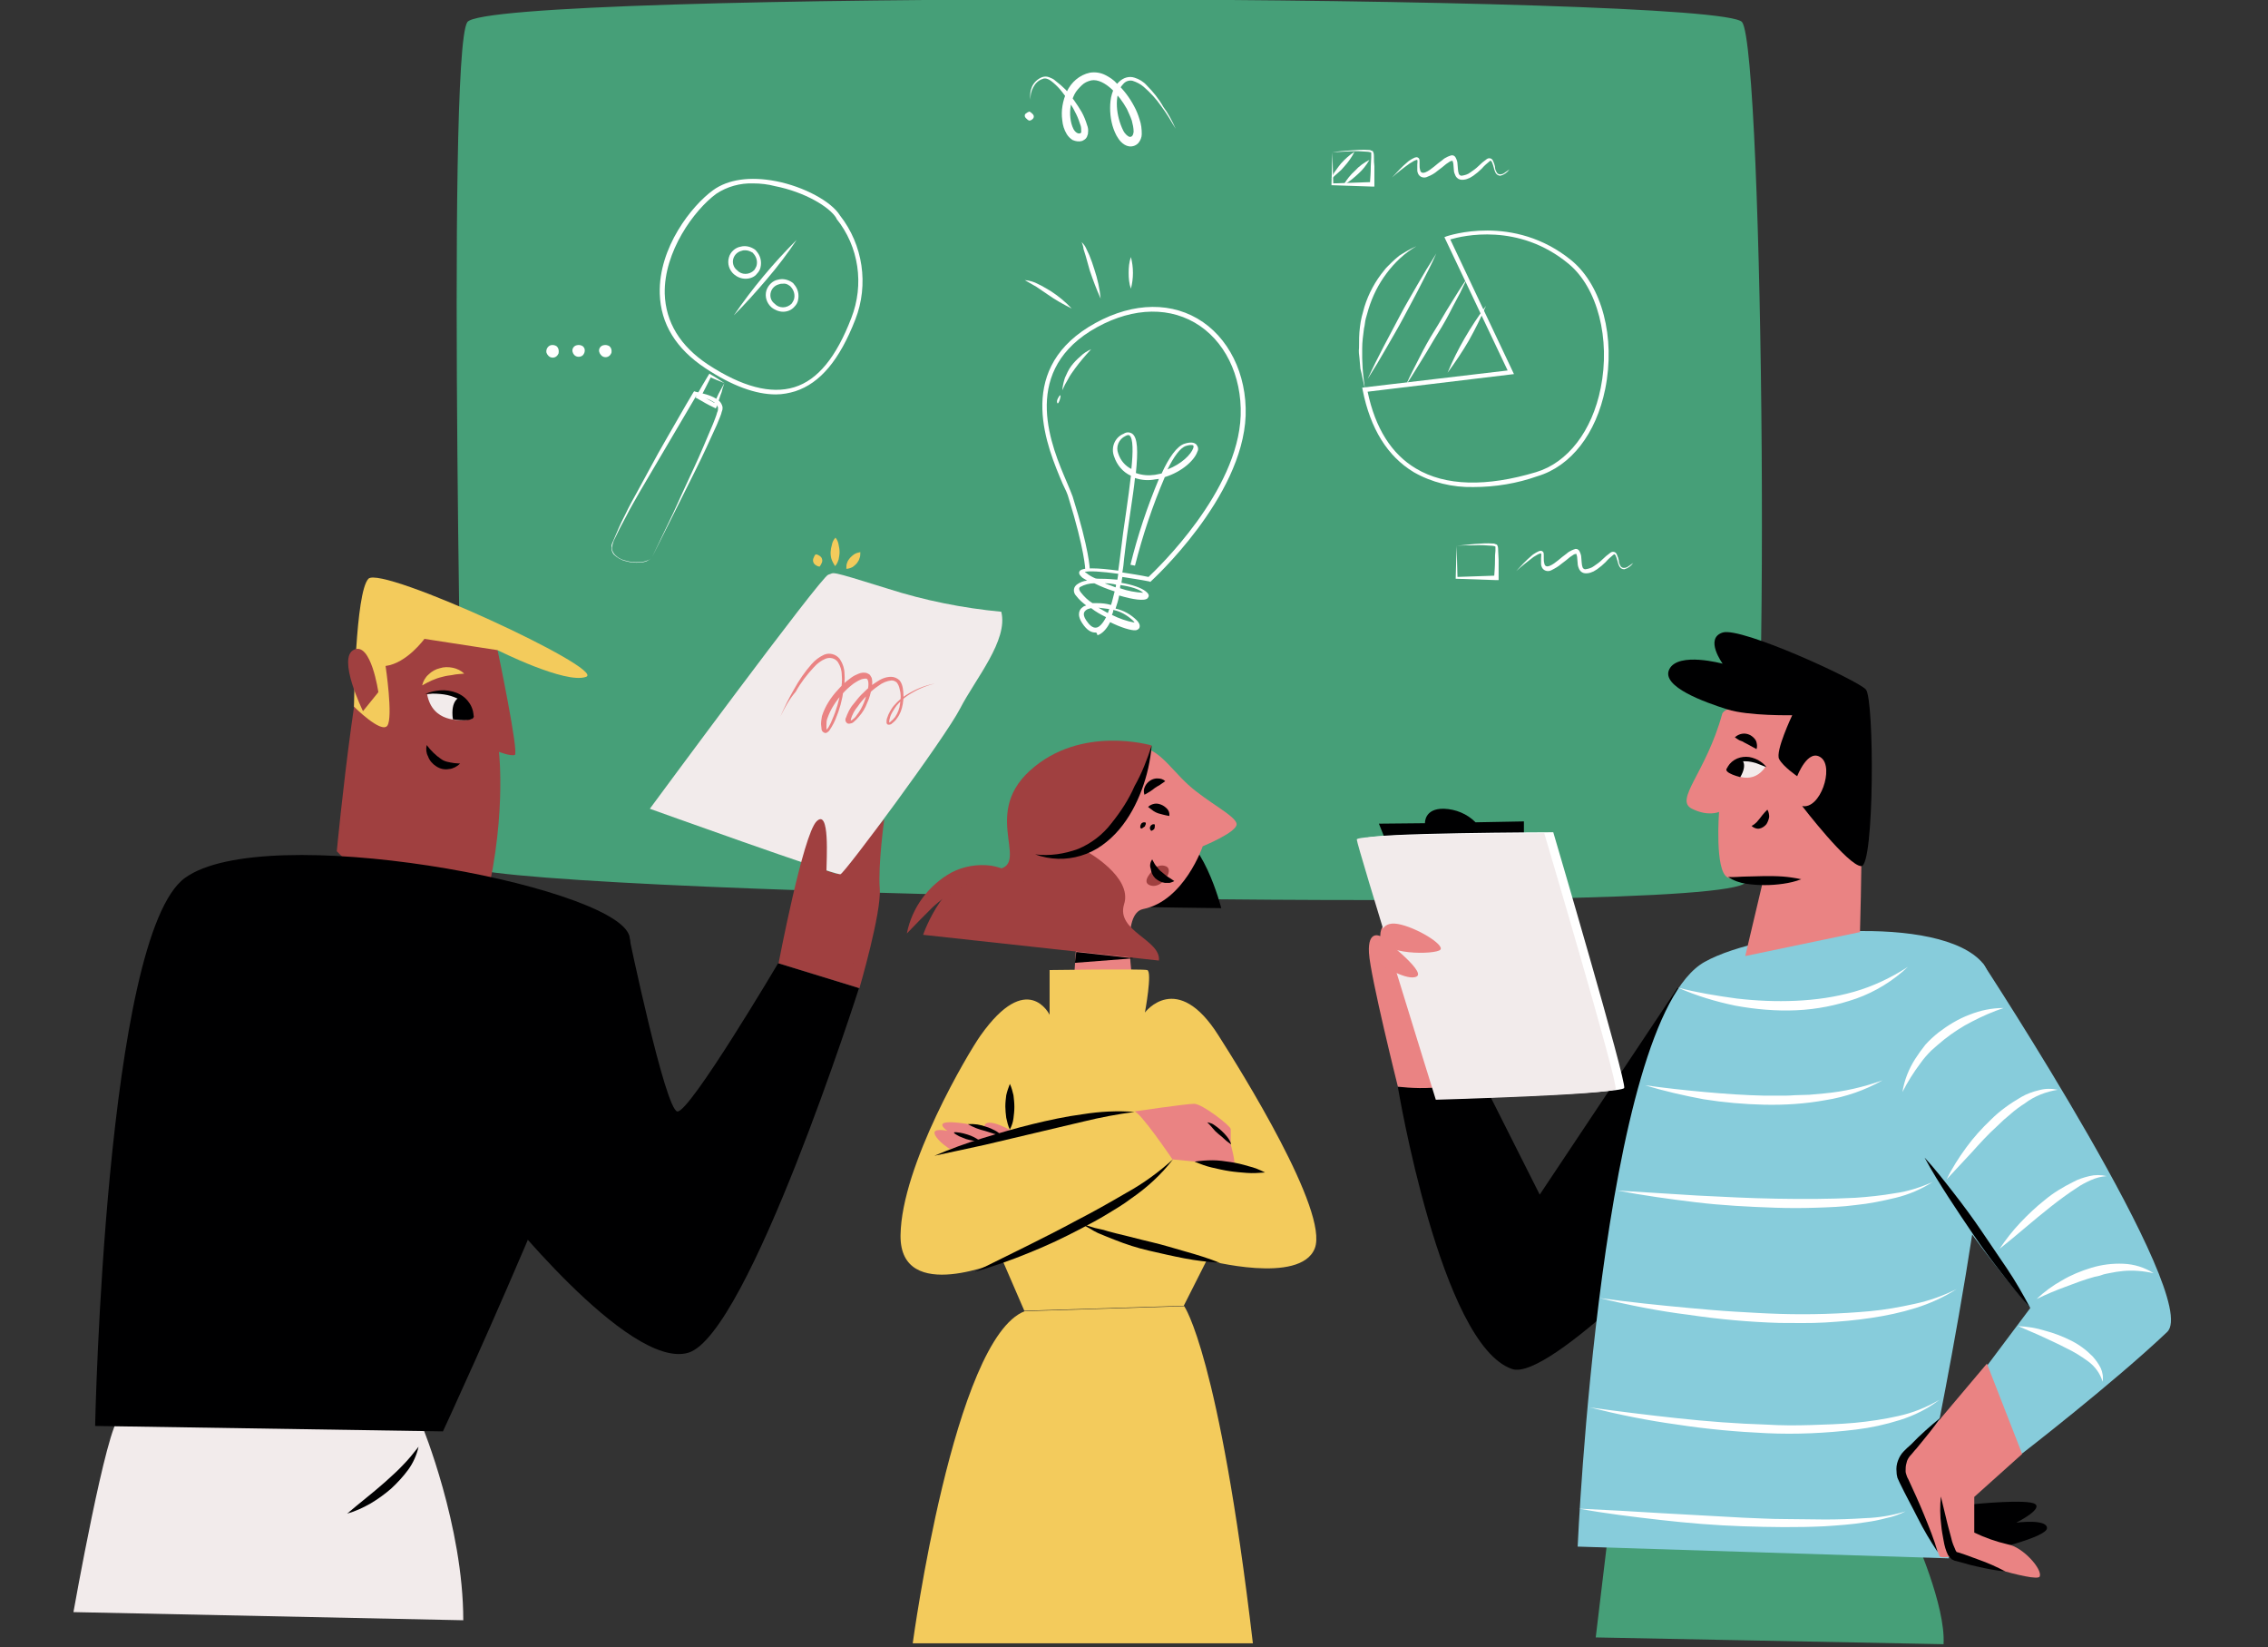 <svg width="241" height="175" viewBox="0 0 241 175" fill="none" xmlns="http://www.w3.org/2000/svg">
<rect x="0" y="0" width="241" height="175" fill="#333333" stroke="none"/>
<g id="Startup 5 1" clip-path="url(#clip0_577_10111)">
<g id="board">
<path id="Vector" d="M49.276 91.868C49.276 91.868 47.356 5.756 49.66 2.348C51.964 -1.06 182.812 -0.676 185.116 2.348C187.42 5.372 188.236 89.996 185.5 93.74C182.812 97.532 49.276 94.892 49.276 91.868Z" fill="#469F78"/>
<g id="light">
<path id="Vector_2" d="M116.38 67.196C115.996 67.196 115.516 67.004 114.988 66.188C114.364 65.228 114.748 64.7 115.036 64.508C115.132 64.412 115.276 64.364 115.42 64.316C115.036 64.028 114.652 63.692 114.364 63.308C114.028 62.972 114.028 62.444 114.364 62.156L114.412 62.108C114.748 61.868 115.084 61.724 115.516 61.676C115.372 61.58 115.18 61.484 115.036 61.388C114.94 61.292 114.556 61.004 114.7 60.716C114.892 60.236 116.716 60.332 118.828 60.62C118.876 60.188 118.972 59.66 119.02 59.18C119.212 57.5 119.452 55.772 119.692 54.188C119.884 52.94 120.028 51.692 120.172 50.54C119.308 50.156 118.684 49.388 118.396 48.524C118.012 47.564 118.444 46.46 119.404 46.076C119.692 45.884 120.028 45.884 120.316 46.076C120.892 46.508 120.94 47.9 120.7 50.252C121.372 50.492 122.044 50.54 122.716 50.444C122.956 50.396 123.196 50.348 123.436 50.3C124.204 48.62 125.068 47.372 125.884 47.132C126.508 46.94 126.892 46.988 127.132 47.228C127.324 47.468 127.372 47.756 127.228 47.996C126.94 48.86 125.644 50.108 123.772 50.684C122.476 53.708 121.42 56.876 120.604 60.092L120.124 59.996C120.892 56.876 121.9 53.852 123.148 50.876L122.764 50.924C122.044 51.068 121.324 51.02 120.604 50.78C120.508 51.788 120.316 52.988 120.124 54.332C119.884 55.964 119.644 57.644 119.452 59.324C119.404 59.852 119.356 60.332 119.26 60.812C120.172 60.956 121.132 61.1 122.044 61.292C123.004 60.38 131.548 52.22 131.836 44.156C131.98 39.884 130.108 36.092 126.94 34.268C123.772 32.444 119.74 32.78 115.852 35.18C108.46 39.836 111.772 47.516 113.356 51.212C113.644 51.884 113.836 52.364 113.98 52.748C115.756 58.412 115.804 60.428 115.804 60.524H115.324C115.324 60.524 115.276 58.46 113.548 52.892C113.452 52.508 113.212 51.98 112.924 51.404C111.292 47.564 107.884 39.596 115.66 34.748C119.692 32.252 123.916 31.916 127.228 33.836C130.54 35.756 132.508 39.74 132.364 44.156C132.028 52.892 122.428 61.628 122.332 61.724L122.236 61.82L122.14 61.772C121.18 61.58 120.172 61.436 119.26 61.292C119.212 61.484 119.212 61.724 119.164 61.916C120.316 62.108 121.276 62.444 121.756 62.828C122.236 63.212 122.044 63.404 121.948 63.548C121.66 63.884 120.364 63.692 118.924 63.26C118.828 63.788 118.684 64.22 118.54 64.652C119.404 64.844 120.172 65.276 120.796 65.9C120.988 66.092 121.18 66.38 121.084 66.668C121.036 66.812 120.892 66.908 120.7 66.956C120.22 67.004 119.116 66.668 117.964 66.092C117.58 66.86 117.1 67.34 116.62 67.484C116.524 67.148 116.476 67.196 116.38 67.196ZM115.948 64.604C115.756 64.652 115.516 64.7 115.372 64.844C115.276 64.94 114.94 65.18 115.42 65.9C115.708 66.332 116.092 66.764 116.524 66.668C116.812 66.62 117.196 66.236 117.532 65.564C116.956 65.276 116.428 64.988 115.948 64.604ZM118.156 65.324C118.924 65.708 119.74 65.996 120.556 66.14C120.508 66.044 120.46 65.996 120.364 65.9C119.788 65.372 119.068 64.94 118.3 64.796C118.3 65.036 118.204 65.18 118.156 65.324ZM116.716 64.556C117.052 64.748 117.388 64.94 117.724 65.132C117.772 64.988 117.82 64.844 117.868 64.7C117.484 64.652 117.1 64.604 116.716 64.556ZM116.62 64.076C117.1 64.076 117.58 64.124 118.06 64.268C118.204 63.836 118.3 63.356 118.444 62.828C117.676 62.588 116.956 62.3 116.284 61.964C115.756 61.964 115.228 62.108 114.796 62.348C114.7 62.396 114.556 62.54 114.844 62.924C115.18 63.356 115.612 63.788 116.092 64.076C116.236 64.076 116.428 64.076 116.62 64.076ZM119.02 62.492C119.836 62.78 120.652 62.924 121.468 62.972L121.42 62.924C121.036 62.588 120.124 62.3 119.068 62.156C119.02 62.252 119.02 62.396 119.02 62.492ZM117.388 61.964C117.772 62.108 118.156 62.252 118.54 62.396C118.588 62.3 118.588 62.204 118.588 62.108C118.204 62.012 117.772 61.964 117.388 61.964ZM117.004 61.484C117.58 61.484 118.156 61.532 118.732 61.58C118.78 61.388 118.78 61.196 118.828 60.956C117.1 60.716 115.66 60.62 115.276 60.764C115.324 60.812 115.372 60.86 115.42 60.86C115.708 61.1 116.044 61.292 116.38 61.436C116.524 61.484 116.764 61.484 117.004 61.484ZM126.556 47.276C126.364 47.276 126.172 47.324 126.028 47.372C125.404 47.564 124.732 48.524 124.06 49.868C125.548 49.292 126.556 48.284 126.796 47.612C126.844 47.468 126.844 47.372 126.796 47.324C126.748 47.276 126.652 47.276 126.556 47.276ZM119.884 46.22C119.788 46.22 119.692 46.268 119.596 46.316C118.876 46.652 118.54 47.468 118.828 48.188C119.068 48.908 119.548 49.484 120.22 49.82C120.412 47.996 120.412 46.556 120.028 46.268C119.98 46.22 119.932 46.22 119.884 46.22Z" fill="white"/>
<path id="Vector_3" d="M115.948 37.1C115.324 37.772 114.748 38.444 114.22 39.164C113.98 39.5 113.692 39.884 113.5 40.268C113.26 40.652 113.068 41.036 112.876 41.468C112.924 40.988 113.02 40.556 113.164 40.124C113.356 39.692 113.548 39.26 113.836 38.876C114.124 38.492 114.46 38.156 114.796 37.868C115.132 37.532 115.516 37.292 115.948 37.1Z" fill="white"/>
<path id="Vector_4" d="M112.588 42.044C112.588 42.044 112.204 42.524 112.348 42.812C112.492 43.1 112.876 41.708 112.588 42.044Z" fill="white"/>
</g>
<g id="chart">
<g id="chart-2">
<path id="Vector_5" d="M156.556 51.74C154.348 51.788 152.14 51.26 150.22 50.156C147.436 48.476 145.612 45.548 144.796 41.42L144.748 41.18L160.204 39.356L153.484 25.196L153.724 25.1C153.772 25.1 160.828 22.604 167.02 27.692C170.236 30.38 171.676 35.852 170.572 41.324C169.612 46.076 166.924 49.532 163.372 50.588C161.212 51.356 158.908 51.74 156.556 51.74ZM145.324 41.612C146.14 45.5 147.868 48.236 150.46 49.772C153.58 51.644 157.948 51.74 163.228 50.156C166.588 49.148 169.18 45.788 170.092 41.228C171.148 35.996 169.756 30.572 166.684 28.028C161.356 23.612 155.404 25.052 154.108 25.436L160.876 39.74L145.324 41.612Z" fill="white"/>
</g>
<path id="Vector_6" d="M150.508 26.156C149.26 26.876 148.204 27.884 147.34 29.036C146.476 30.188 145.852 31.436 145.42 32.828L145.132 33.836C145.036 34.172 145.036 34.556 144.94 34.892C144.844 35.612 144.748 36.332 144.748 37.004C144.748 37.34 144.748 37.724 144.748 38.06L144.796 39.116C144.844 39.836 144.94 40.556 145.036 41.276C144.844 40.556 144.748 39.884 144.556 39.164L144.46 38.06C144.412 37.676 144.364 37.34 144.412 36.956C144.412 36.236 144.412 35.468 144.508 34.748C144.556 34.364 144.604 34.028 144.7 33.644L144.988 32.588C145.42 31.196 146.14 29.852 147.1 28.7C147.196 28.556 147.34 28.412 147.484 28.268L147.868 27.884C148.108 27.644 148.396 27.404 148.684 27.164C149.212 26.828 149.836 26.444 150.508 26.156Z" fill="white"/>
<path id="Vector_7" d="M153.82 39.596C154.876 37.052 156.268 34.7 157.9 32.492C157.372 33.74 156.748 34.988 156.076 36.188C155.404 37.34 154.636 38.492 153.82 39.596Z" fill="white"/>
<path id="Vector_8" d="M149.404 40.892C149.836 39.884 150.364 38.924 150.844 37.964C151.324 37.004 151.852 36.044 152.428 35.132C153.004 34.22 153.532 33.26 154.108 32.348L154.972 30.956C155.26 30.524 155.548 30.044 155.884 29.612C155.644 30.092 155.404 30.572 155.164 31.1L154.396 32.54C153.916 33.5 153.388 34.46 152.812 35.372C152.236 36.284 151.708 37.244 151.132 38.156C150.556 39.068 150.028 39.98 149.404 40.892Z" fill="white"/>
<path id="Vector_9" d="M145.324 40.268C145.852 39.116 146.428 37.964 147.004 36.86C147.58 35.756 148.204 34.604 148.78 33.5C149.356 32.396 150.028 31.292 150.652 30.188L151.612 28.556C151.948 28.028 152.284 27.5 152.62 26.924C152.38 27.5 152.092 28.076 151.804 28.652L150.94 30.332C150.364 31.484 149.74 32.588 149.164 33.692C148.588 34.796 147.916 35.9 147.292 37.004C146.668 38.108 145.996 39.212 145.324 40.268Z" fill="white"/>
</g>
<path id="Vector_10" d="M154.78 57.98C155.404 57.932 156.028 57.836 156.7 57.788C157.324 57.74 157.996 57.692 158.62 57.74C158.716 57.74 158.812 57.74 158.86 57.788C158.908 57.788 158.956 57.836 159.004 57.836C159.052 57.836 159.1 57.884 159.1 57.932C159.1 57.98 159.148 57.98 159.148 58.028C159.196 58.172 159.196 58.364 159.196 58.508C159.196 58.844 159.244 59.132 159.244 59.468C159.244 60.092 159.244 60.764 159.244 61.388V61.628H159.004L154.78 61.484H154.684V61.388L154.78 57.98ZM154.78 57.98L154.876 61.388L154.78 61.292L159.004 61.148L158.764 61.388C158.812 60.764 158.86 60.14 158.86 59.468C158.86 59.132 158.86 58.844 158.908 58.508C158.908 58.364 158.908 58.172 158.908 58.076C158.908 58.076 158.86 58.028 158.812 58.028C158.764 58.028 158.668 57.98 158.572 57.98C157.948 57.932 157.324 57.884 156.652 57.932C156.076 57.932 155.404 57.932 154.78 57.98Z" fill="white"/>
<path id="Vector_11" d="M161.116 60.668C161.644 60.092 162.172 59.516 162.748 59.036C162.892 58.892 163.084 58.796 163.228 58.7C163.324 58.652 163.42 58.604 163.516 58.556C163.564 58.556 163.66 58.508 163.708 58.508C163.804 58.508 163.9 58.556 163.948 58.604C164.044 58.7 164.044 58.844 164.044 58.988C164.044 59.084 164.044 59.18 164.044 59.276C164.044 59.468 164.044 59.66 164.092 59.804C164.188 60.572 165.052 59.948 165.58 59.516C165.868 59.276 166.156 59.036 166.492 58.796C166.636 58.652 166.828 58.556 167.02 58.46C167.116 58.412 167.26 58.364 167.404 58.316C167.5 58.316 167.596 58.316 167.644 58.364C167.74 58.412 167.788 58.46 167.836 58.556C167.932 58.748 168.028 58.988 168.028 59.228L168.076 59.804C168.076 59.948 168.124 60.14 168.172 60.284C168.22 60.38 168.316 60.476 168.46 60.476C168.796 60.428 169.132 60.332 169.372 60.14C169.66 59.948 169.996 59.708 170.236 59.468C170.524 59.18 170.812 58.94 171.148 58.7C171.292 58.604 171.436 58.604 171.58 58.652C171.676 58.7 171.772 58.796 171.82 58.94C171.916 59.132 171.964 59.324 172.012 59.516C172.012 59.708 172.06 59.9 172.156 60.044C172.204 60.188 172.348 60.332 172.54 60.332C172.732 60.332 172.876 60.284 173.068 60.14C173.212 60.044 173.404 59.9 173.548 59.804C173.308 60.14 172.972 60.38 172.588 60.476C172.348 60.476 172.156 60.332 172.06 60.14C171.964 59.948 171.916 59.756 171.868 59.564C171.772 59.228 171.628 58.7 171.436 58.94C171.148 59.18 170.86 59.42 170.62 59.708C170.332 59.996 170.044 60.236 169.708 60.476C169.516 60.572 169.372 60.716 169.18 60.764C168.988 60.86 168.748 60.908 168.508 60.908C168.22 60.908 167.98 60.764 167.836 60.524C167.74 60.332 167.644 60.092 167.644 59.852L167.596 59.276C167.596 59.132 167.548 58.988 167.5 58.844C167.452 58.796 167.5 58.844 167.452 58.844C167.404 58.844 167.308 58.892 167.26 58.892C167.116 58.988 166.972 59.084 166.828 59.18C166.54 59.42 166.252 59.66 165.916 59.9C165.58 60.188 165.244 60.38 164.86 60.572C164.524 60.764 164.044 60.668 163.852 60.284C163.804 60.188 163.756 60.044 163.756 59.9C163.756 59.708 163.756 59.468 163.756 59.276C163.756 59.132 163.804 58.94 163.756 58.796C163.708 58.796 163.66 58.796 163.66 58.796C163.564 58.844 163.516 58.844 163.42 58.892C163.276 58.988 163.084 59.084 162.94 59.18C162.316 59.66 161.692 60.14 161.116 60.668Z" fill="white"/>
<path id="Vector_12" d="M141.58 16.172C142.204 16.076 142.828 16.028 143.5 15.98C144.124 15.932 144.796 15.884 145.42 15.932C145.516 15.932 145.612 15.932 145.66 15.98C145.708 15.98 145.756 16.028 145.804 16.028C145.852 16.028 145.9 16.076 145.9 16.124C145.9 16.172 145.948 16.172 145.948 16.22C145.996 16.364 145.996 16.556 145.996 16.7C145.996 17.036 145.996 17.324 146.044 17.66C146.044 18.284 146.044 18.956 146.044 19.58V19.82H145.804L141.58 19.676H141.484V19.58L141.58 16.172ZM141.58 16.172L141.676 19.58L141.58 19.484L145.804 19.34L145.564 19.58C145.612 18.956 145.66 18.284 145.66 17.66C145.66 17.324 145.708 17.036 145.708 16.7C145.708 16.556 145.708 16.364 145.708 16.22C145.708 16.22 145.66 16.172 145.612 16.172C145.564 16.172 145.468 16.124 145.372 16.124C144.748 16.076 144.124 16.028 143.452 16.076C142.828 16.124 142.204 16.124 141.58 16.172Z" fill="white"/>
<path id="Vector_13" d="M147.916 18.86C148.444 18.284 148.972 17.708 149.548 17.228C149.692 17.084 149.884 16.988 150.028 16.892C150.124 16.844 150.22 16.796 150.316 16.748C150.364 16.748 150.46 16.7 150.508 16.7C150.604 16.7 150.7 16.748 150.748 16.796C150.844 16.892 150.844 17.036 150.844 17.18C150.844 17.276 150.844 17.372 150.844 17.468C150.844 17.66 150.844 17.852 150.892 17.996C150.988 18.764 151.852 18.14 152.38 17.708C152.668 17.468 152.956 17.228 153.292 16.988C153.436 16.844 153.628 16.748 153.82 16.652C153.916 16.604 154.06 16.556 154.204 16.508C154.396 16.46 154.588 16.556 154.684 16.748C154.78 16.94 154.876 17.18 154.876 17.42L154.924 17.996C154.924 18.14 154.972 18.332 155.02 18.476C155.068 18.572 155.164 18.668 155.308 18.668C155.644 18.62 155.98 18.524 156.22 18.332C156.508 18.14 156.844 17.9 157.084 17.66C157.372 17.372 157.66 17.132 157.996 16.892C158.14 16.796 158.284 16.796 158.428 16.844C158.524 16.892 158.62 16.988 158.668 17.132C158.764 17.324 158.812 17.516 158.86 17.708C158.86 17.9 158.908 18.092 159.004 18.236C159.052 18.38 159.196 18.524 159.388 18.524C159.58 18.524 159.724 18.476 159.916 18.332C160.06 18.236 160.252 18.092 160.396 17.996C160.156 18.332 159.82 18.572 159.436 18.668C159.196 18.668 159.004 18.524 158.908 18.332C158.812 18.14 158.764 17.948 158.716 17.756C158.62 17.42 158.476 16.892 158.284 17.132C157.996 17.372 157.708 17.612 157.468 17.9C157.18 18.188 156.892 18.428 156.556 18.668C156.364 18.764 156.22 18.908 156.028 18.956C155.836 19.052 155.596 19.1 155.356 19.1C155.068 19.1 154.828 18.956 154.684 18.716C154.588 18.524 154.492 18.284 154.492 18.092L154.444 17.516C154.444 17.372 154.396 17.228 154.348 17.084C154.3 17.036 154.348 17.084 154.3 17.084C154.252 17.084 154.156 17.132 154.108 17.132C153.964 17.228 153.82 17.324 153.676 17.42C153.388 17.66 153.1 17.9 152.764 18.14C152.428 18.428 152.092 18.62 151.708 18.764C151.372 18.956 150.892 18.86 150.7 18.476C150.652 18.38 150.604 18.236 150.604 18.092C150.604 17.9 150.604 17.66 150.604 17.468C150.604 17.324 150.652 17.132 150.604 16.988C150.556 16.988 150.508 16.988 150.508 16.988C150.412 17.036 150.364 17.036 150.268 17.084C150.124 17.18 149.932 17.276 149.788 17.372C149.116 17.852 148.492 18.332 147.916 18.86Z" fill="white"/>
<path id="Vector_14" d="M141.484 19.004C141.58 18.668 141.724 18.38 141.916 18.14C142.108 17.852 142.3 17.612 142.492 17.372C142.924 16.892 143.404 16.46 143.932 16.124C143.644 16.7 143.26 17.228 142.828 17.708C142.636 17.948 142.396 18.188 142.156 18.38C141.916 18.572 141.676 18.812 141.484 19.004Z" fill="white"/>
<path id="Vector_15" d="M142.78 19.628C143.116 19.052 143.5 18.572 143.98 18.14C144.412 17.66 144.94 17.276 145.516 16.988C145.18 17.564 144.796 18.044 144.316 18.476C143.836 18.908 143.356 19.34 142.78 19.628Z" fill="white"/>
<path id="Vector_16" d="M77.98 33.5C79.948 30.62 82.204 27.932 84.652 25.484C83.692 26.924 82.636 28.316 81.484 29.66C80.38 30.956 79.228 32.252 77.98 33.5Z" fill="white"/>
<path id="Vector_17" d="M79.228 29.612C78.748 29.612 78.316 29.42 77.98 29.132C77.5 28.7 77.26 28.028 77.452 27.356C77.596 26.78 78.124 26.3 78.7 26.204C79.228 26.06 79.756 26.204 80.188 26.492C80.236 26.54 80.332 26.588 80.38 26.684C80.812 27.164 80.956 27.788 80.812 28.412C80.764 28.652 80.62 28.892 80.428 29.084C80.188 29.42 79.708 29.612 79.228 29.612ZM79.18 26.588C79.084 26.588 78.94 26.588 78.844 26.636C78.412 26.732 78.076 27.02 77.932 27.452C77.788 27.884 77.932 28.412 78.316 28.7C78.796 29.228 79.612 29.228 80.14 28.7C80.236 28.556 80.332 28.412 80.38 28.268C80.524 27.788 80.38 27.308 80.092 26.972L80.044 26.924C79.996 26.876 79.996 26.828 79.948 26.828C79.708 26.684 79.468 26.588 79.18 26.588Z" fill="white"/>
<path id="Vector_18" d="M83.212 33.116C82.78 33.116 82.3 32.924 81.964 32.636C81.484 32.204 81.244 31.532 81.436 30.86C81.628 30.284 82.108 29.804 82.684 29.708C83.212 29.564 83.74 29.708 84.172 29.996C84.22 30.044 84.316 30.092 84.364 30.188C84.796 30.668 84.94 31.292 84.796 31.916C84.748 32.156 84.604 32.396 84.412 32.588C84.124 32.924 83.692 33.116 83.212 33.116ZM83.164 30.14C83.068 30.14 82.924 30.14 82.828 30.188C82.396 30.284 82.06 30.572 81.916 31.004C81.772 31.484 81.916 31.964 82.3 32.252C82.78 32.78 83.596 32.78 84.124 32.252C84.22 32.108 84.316 31.964 84.364 31.82C84.508 31.34 84.364 30.86 84.076 30.524L84.028 30.476C83.98 30.428 83.98 30.38 83.932 30.38C83.692 30.188 83.452 30.092 83.164 30.14Z" fill="white"/>
<path id="Vector_19" d="M59.164 36.812C59.164 36.764 59.116 36.764 59.116 36.764C58.972 36.668 58.732 36.62 58.54 36.668C58.204 36.764 58.012 37.1 58.06 37.436C58.108 37.58 58.156 37.676 58.252 37.772C58.492 38.06 58.924 38.06 59.164 37.82L59.212 37.772C59.26 37.724 59.308 37.628 59.356 37.532C59.404 37.244 59.356 36.956 59.164 36.812Z" fill="white"/>
<path id="Vector_20" d="M61.948 36.812C61.948 36.764 61.9 36.764 61.9 36.764C61.756 36.668 61.516 36.62 61.324 36.668C60.988 36.716 60.748 37.052 60.844 37.388C60.892 37.532 60.94 37.628 61.036 37.724C61.276 37.964 61.708 37.964 61.948 37.724C61.996 37.676 62.044 37.58 62.092 37.484C62.188 37.244 62.14 36.956 61.948 36.812Z" fill="white"/>
<path id="Vector_21" d="M64.78 36.812C64.78 36.764 64.732 36.764 64.732 36.764C64.588 36.668 64.348 36.62 64.156 36.668C63.82 36.716 63.58 37.052 63.676 37.388C63.724 37.532 63.772 37.628 63.868 37.724C64.108 38.012 64.54 38.012 64.78 37.772C64.78 37.772 64.78 37.772 64.828 37.724C64.876 37.676 64.924 37.58 64.972 37.484C65.02 37.244 64.972 36.956 64.78 36.812Z" fill="white"/>
<path id="Vector_22" d="M124.924 13.676C124.444 12.86 123.964 12.044 123.388 11.276C122.86 10.508 122.236 9.836 121.516 9.212C121.18 8.924 120.796 8.732 120.364 8.588C119.98 8.492 119.596 8.636 119.356 8.924C118.78 9.5 118.636 10.46 118.684 11.324C118.732 12.188 118.972 13.1 119.356 13.868C119.548 14.252 119.884 14.54 120.076 14.54C120.268 14.54 120.412 14.396 120.46 14.012C120.46 13.58 120.364 13.196 120.268 12.812C120.124 12.38 119.932 11.996 119.74 11.564C119.308 10.796 118.78 10.076 118.108 9.452C117.484 8.876 116.668 8.396 115.948 8.54C115.564 8.636 115.228 8.78 114.94 9.068C114.652 9.356 114.364 9.644 114.172 10.028C113.788 10.796 113.644 11.66 113.74 12.524C113.788 12.956 113.884 13.34 114.076 13.724C114.268 14.06 114.556 14.252 114.796 14.156C114.844 14.156 114.844 14.156 114.844 14.108L114.892 14.06C114.892 14.012 114.892 13.964 114.892 13.964C114.892 13.772 114.892 13.58 114.844 13.388C114.7 12.956 114.556 12.524 114.364 12.14C113.98 11.324 113.452 10.508 112.876 9.788C112.588 9.404 112.252 9.068 111.916 8.78C111.58 8.492 111.148 8.204 110.764 8.396C110.332 8.54 109.996 8.876 109.804 9.26C109.564 9.692 109.468 10.124 109.516 10.604C109.42 10.124 109.468 9.644 109.66 9.212C109.852 8.78 110.236 8.396 110.716 8.204C110.956 8.108 111.244 8.108 111.484 8.204C111.724 8.3 111.964 8.396 112.156 8.588C112.54 8.876 112.924 9.212 113.26 9.548C113.884 10.268 114.46 11.084 114.94 11.9C115.18 12.332 115.372 12.812 115.516 13.292C115.612 13.532 115.66 13.82 115.612 14.108C115.612 14.204 115.612 14.252 115.564 14.348C115.516 14.444 115.516 14.54 115.468 14.588C115.372 14.78 115.18 14.876 114.988 14.972C114.652 15.068 114.316 15.02 113.98 14.876C113.74 14.732 113.5 14.492 113.356 14.252C113.068 13.772 112.924 13.292 112.876 12.764C112.732 11.756 112.924 10.7 113.356 9.74C113.836 8.732 114.7 7.964 115.804 7.724C116.38 7.628 116.956 7.724 117.436 7.964C117.916 8.204 118.348 8.492 118.684 8.876C119.404 9.548 120.028 10.364 120.508 11.276C120.748 11.708 120.94 12.188 121.084 12.668C121.276 13.196 121.324 13.724 121.324 14.252C121.324 14.588 121.18 14.924 120.988 15.164C120.748 15.452 120.364 15.596 119.98 15.548C119.644 15.5 119.356 15.308 119.116 15.068C118.924 14.876 118.78 14.636 118.636 14.396C118.156 13.484 117.964 12.476 117.964 11.468C117.964 10.94 118.012 10.46 118.156 9.98C118.3 9.452 118.588 8.972 118.972 8.636C119.404 8.252 119.98 8.06 120.556 8.252C121.036 8.396 121.516 8.684 121.852 9.068C122.524 9.74 123.148 10.508 123.628 11.372C124.108 11.996 124.54 12.812 124.924 13.676Z" fill="white"/>
<path id="Vector_23" d="M109.372 11.852C109.516 11.9 109.612 11.996 109.756 12.14C109.804 12.188 109.852 12.284 109.852 12.38C109.852 12.476 109.804 12.572 109.756 12.62C109.66 12.716 109.516 12.812 109.372 12.812C109.228 12.764 109.132 12.668 108.988 12.524C108.94 12.476 108.892 12.38 108.892 12.284C108.892 12.188 108.94 12.092 109.036 12.044C109.084 11.996 109.228 11.9 109.372 11.852Z" fill="white"/>
<path id="Vector_24" d="M108.892 29.756C109.42 29.804 109.9 29.948 110.332 30.188C110.764 30.38 111.196 30.668 111.628 30.908C112.444 31.436 113.212 32.06 113.884 32.78C113.02 32.348 112.156 31.868 111.34 31.292L110.14 30.476C109.708 30.236 109.324 29.996 108.892 29.756Z" fill="white"/>
<path id="Vector_25" d="M114.94 25.724C115.132 25.916 115.324 26.156 115.42 26.396C115.516 26.636 115.66 26.876 115.756 27.116C115.948 27.596 116.14 28.124 116.284 28.604C116.62 29.612 116.86 30.668 116.956 31.724C116.524 30.764 116.14 29.756 115.804 28.748C115.66 28.22 115.516 27.74 115.372 27.212L115.132 26.444C115.132 26.252 115.036 25.964 114.94 25.724Z" fill="white"/>
<path id="Vector_26" d="M120.172 30.668C119.98 30.14 119.932 29.564 119.932 28.988C119.932 28.412 119.98 27.836 120.172 27.308C120.46 28.412 120.46 29.564 120.172 30.668Z" fill="white"/>
<g id="magnifying-glass">
<path id="Vector_27" d="M76.972 40.7L76.78 41.276C76.732 41.468 76.684 41.708 76.588 41.9C76.444 42.332 76.3 42.764 76.156 43.196L76.06 43.388L75.868 43.292C75.244 43.004 74.668 42.668 74.092 42.332L73.9 42.236L73.996 42.044C74.428 41.276 74.86 40.556 75.292 39.836L75.388 39.692L75.532 39.788C76.06 40.076 76.54 40.412 76.972 40.7ZM76.972 40.7C76.396 40.46 75.868 40.268 75.388 40.028L75.58 39.98C75.196 40.748 74.812 41.516 74.428 42.236L74.332 41.9C74.908 42.236 75.484 42.572 76.108 42.908L75.82 43.004C76.012 42.62 76.156 42.236 76.348 41.852L76.972 40.7Z" fill="white"/>
<path id="Vector_28" d="M69.292 59.18L71.548 54.476C72.268 52.892 72.988 51.308 73.708 49.772C74.428 48.236 75.1 46.604 75.772 45.02C75.916 44.636 76.108 44.204 76.204 43.82C76.3 43.628 76.3 43.484 76.3 43.292C76.252 43.148 76.156 43.004 76.06 42.86C75.724 42.62 75.388 42.428 75.004 42.332C74.62 42.188 74.188 42.092 73.804 42.044L74.044 41.948L71.02 47.084L67.996 52.22C67.516 53.084 66.988 53.948 66.556 54.812C66.076 55.676 65.644 56.54 65.212 57.452C65.116 57.692 65.068 57.932 65.02 58.172C65.02 58.412 65.116 58.652 65.26 58.844C65.596 59.228 66.028 59.468 66.508 59.564C66.988 59.708 67.468 59.756 67.996 59.708C68.236 59.708 68.476 59.66 68.716 59.564C68.956 59.516 69.148 59.372 69.292 59.18ZM69.292 59.18C69.148 59.372 68.956 59.516 68.716 59.612C68.476 59.708 68.236 59.756 67.996 59.756C67.516 59.804 66.988 59.756 66.508 59.612C66.028 59.516 65.548 59.228 65.212 58.892C65.068 58.7 64.972 58.46 64.972 58.172C64.972 58.028 64.972 57.932 65.02 57.788L65.164 57.452C65.548 56.54 65.932 55.628 66.412 54.716C66.844 53.804 67.324 52.94 67.804 52.076C68.764 50.348 69.676 48.572 70.684 46.844C71.692 45.116 72.652 43.388 73.66 41.708L73.756 41.564L73.9 41.612C74.332 41.708 74.764 41.804 75.196 41.948C75.628 42.092 76.06 42.284 76.396 42.572C76.588 42.716 76.732 43.004 76.78 43.244C76.78 43.388 76.78 43.532 76.732 43.628C76.684 43.724 76.684 43.82 76.636 43.964C76.492 44.396 76.3 44.78 76.156 45.164C75.436 46.748 74.716 48.332 73.948 49.868L69.292 59.18Z" fill="white"/>
<path id="Vector_29" d="M82.444 41.9C80.284 41.9 77.788 40.988 74.956 39.116C71.836 37.052 70.204 34.412 70.108 31.196C69.964 26.3 73.516 21.836 75.772 20.204C77.356 19.052 79.708 18.716 82.444 19.244C85.42 19.82 88.348 21.404 89.26 22.892C91.708 26.012 92.332 30.236 90.892 33.932C89.212 38.252 87.148 40.7 84.508 41.564C83.884 41.756 83.164 41.9 82.444 41.9ZM80.044 19.484C78.652 19.436 77.26 19.82 76.108 20.588C73.756 22.316 70.54 26.732 70.636 31.196C70.732 34.22 72.268 36.764 75.244 38.732C78.844 41.084 81.916 41.9 84.412 41.132C86.908 40.364 88.876 37.916 90.46 33.788C91.852 30.236 91.276 26.204 88.876 23.228V23.18C88.156 21.98 85.516 20.396 82.348 19.772C81.628 19.58 80.812 19.484 80.044 19.484Z" fill="white"/>
</g>
</g>
<g id="character-2">
<path id="Vector_30" d="M118.684 96.284C121.132 96.38 129.772 96.476 129.772 96.476C129.772 96.476 127.756 88.412 124.108 88.076C120.46 87.74 118.684 96.284 118.684 96.284Z" fill="#000001"/>
<path id="Vector_31" d="M117.052 106.316C117.724 106.892 120.94 108.092 120.796 107.18C120.172 103.292 119.164 97.052 121.468 96.572C125.836 95.708 127.804 89.9 127.804 89.9C127.804 89.9 131.452 88.412 131.404 87.548C131.356 86.684 128.332 85.244 126.268 83.372C124.204 81.5 122.716 78.86 120.412 79.532C118.108 80.204 121.084 83.132 119.644 86.012C118.78 87.74 116.668 87.788 116.668 87.788C116.668 87.788 116.044 85.052 113.308 87.212C110.572 89.372 115.324 92.204 115.084 92.924C114.556 94.46 114.22 104.924 113.836 106.892C113.74 107.228 117.052 106.316 117.052 106.316Z" fill="#EA8383"/>
<path id="Vector_32" d="M121.996 85.724C122.188 85.532 122.428 85.436 122.668 85.388C122.908 85.34 123.148 85.388 123.388 85.484C123.628 85.58 123.82 85.724 124.012 85.916C124.204 86.108 124.3 86.396 124.252 86.684C123.964 86.636 123.772 86.588 123.58 86.54C123.388 86.492 123.244 86.444 123.052 86.396C122.908 86.348 122.716 86.252 122.572 86.156C122.38 86.012 122.188 85.868 121.996 85.724Z" fill="#000001"/>
<path id="Vector_33" d="M121.276 88.028C121.18 87.98 121.132 87.884 121.18 87.74C121.18 87.644 121.228 87.596 121.276 87.5C121.372 87.356 121.612 87.308 121.756 87.404C121.756 87.5 121.756 87.596 121.708 87.644C121.708 87.692 121.66 87.74 121.66 87.788C121.612 87.836 121.564 87.836 121.516 87.884C121.42 87.98 121.372 87.98 121.276 88.028Z" fill="#000001"/>
<path id="Vector_34" d="M122.332 88.268C122.188 88.124 122.14 87.932 122.236 87.788C122.284 87.692 122.332 87.644 122.428 87.596C122.524 87.548 122.62 87.548 122.716 87.596C122.716 87.74 122.716 87.884 122.668 88.028C122.62 88.124 122.476 88.22 122.332 88.268Z" fill="#000001"/>
<path id="Vector_35" d="M122.62 92.348C122.908 91.964 123.484 91.82 123.964 92.06C124.732 92.492 123.484 94.412 122.284 94.076C121.084 93.74 122.62 92.348 122.62 92.348Z" fill="#A04040"/>
<path id="Vector_36" d="M122.428 91.292C122.62 91.628 122.716 91.868 122.908 92.06C123.052 92.252 123.196 92.444 123.388 92.588C123.58 92.732 123.772 92.924 123.964 93.068L124.348 93.308C124.492 93.404 124.636 93.5 124.78 93.596C124.636 93.692 124.444 93.74 124.3 93.788C124.108 93.788 123.964 93.788 123.772 93.788C123.388 93.74 123.052 93.548 122.764 93.308C122.476 93.02 122.332 92.684 122.284 92.3C122.14 91.964 122.236 91.58 122.428 91.292Z" fill="#000001"/>
<path id="Vector_37" d="M121.612 84.428C121.516 84.14 121.516 83.852 121.66 83.564C121.9 83.036 122.476 82.652 123.052 82.7C123.34 82.7 123.628 82.796 123.82 82.988C123.628 83.132 123.388 83.276 123.196 83.42C123.004 83.516 122.86 83.612 122.716 83.708C122.428 83.948 122.14 84.14 121.612 84.428Z" fill="#000001"/>
<path id="Vector_38" d="M122.38 79.196C122.38 79.196 120.796 87.5 115.516 90.476C115.516 90.476 120.364 93.164 119.452 96.044C118.54 98.924 123.388 99.836 123.148 102.044L98.092 99.308C98.092 99.308 100.444 92.348 105.292 92.396C110.14 92.444 103.996 86.828 109.42 81.884C114.844 76.94 122.38 79.196 122.38 79.196Z" fill="#A04040"/>
<path id="Vector_39" d="M96.364 99.164C96.892 96.428 98.668 94.028 101.116 92.684C102.412 92.012 103.9 91.772 105.34 91.964C106.732 92.204 107.98 92.876 108.94 93.884C107.74 93.596 106.492 93.452 105.196 93.452C104.044 93.5 102.94 93.836 101.932 94.364C100.876 94.94 99.916 95.612 99.052 96.428C98.188 97.292 97.276 98.204 96.364 99.164Z" fill="#A04040"/>
<path id="Vector_40" d="M122.38 79.196C122.236 80.828 121.9 82.364 121.324 83.9C120.748 85.436 119.98 86.876 118.924 88.124C118.396 88.748 117.772 89.324 117.1 89.804C116.428 90.284 115.66 90.668 114.844 90.908C113.26 91.388 111.58 91.34 109.996 90.764C111.532 90.956 113.116 90.716 114.556 90.188C115.948 89.612 117.196 88.652 118.108 87.452C119.068 86.252 119.932 84.956 120.556 83.516C121.324 82.172 121.9 80.684 122.38 79.196Z" fill="#000001"/>
<path id="Vector_41" d="M120.46 101.804L114.22 102.284L114.364 101.132L120.46 101.804Z" fill="#000001"/>
<path id="Vector_42" d="M111.532 103.052V107.804C111.532 107.804 109.18 102.956 104.188 110.012C102.892 111.836 95.788 123.788 95.692 131.228C95.596 138.668 106.54 133.916 106.54 133.916L108.844 139.244L125.788 138.716L128.236 133.868C128.236 133.868 138.172 136.508 139.708 132.62C141.244 128.732 131.788 113.612 129.484 110.012C125.068 103.004 121.66 107.564 121.66 107.564C121.66 107.564 122.476 103.196 121.9 103.052C121.324 102.908 111.532 103.052 111.532 103.052Z" fill="#F3CB5C"/>
<path id="Vector_43" d="M120.508 118.076C120.508 118.076 126.028 117.26 126.892 117.26C127.756 117.26 130.78 119.612 130.78 119.948V121.58C130.78 121.58 131.404 123.788 131.068 123.788C130.732 123.788 124.588 123.164 124.588 123.164C124.588 123.164 121.084 117.98 120.508 118.076Z" fill="#EA8383"/>
<path id="Vector_44" d="M128.284 119.228C128.572 119.276 128.86 119.372 129.1 119.564C129.58 119.9 130.012 120.284 130.396 120.764C130.588 121.004 130.732 121.244 130.828 121.58C130.588 121.388 130.348 121.244 130.156 121.052C129.964 120.86 129.724 120.668 129.484 120.476C129.244 120.284 129.052 120.092 128.86 119.852C128.668 119.612 128.476 119.42 128.284 119.228Z" fill="#000001"/>
<path id="Vector_45" d="M107.932 120.38C107.932 120.38 104.668 118.364 104.572 119.756C104.572 119.756 101.932 119.132 100.684 119.228C99.436 119.324 100.684 120.14 100.684 120.14C100.684 120.14 99.004 119.756 99.34 120.524C99.676 121.292 100.924 122.06 100.924 122.06L107.932 120.38Z" fill="#EA8383"/>
<path id="Vector_46" d="M101.5 120.38H101.356C101.356 120.428 101.404 120.284 101.404 120.284H101.452H101.644L102.028 120.332C102.268 120.38 102.508 120.428 102.796 120.524C103.276 120.668 103.756 120.908 104.188 121.244C103.66 121.244 103.132 121.148 102.652 121.004C102.412 120.908 102.172 120.812 101.932 120.716L101.596 120.524L101.452 120.428L101.404 120.38C101.356 120.428 101.452 120.236 101.452 120.284L101.5 120.38Z" fill="#000001"/>
<path id="Vector_47" d="M102.844 119.42C103.516 119.372 104.188 119.468 104.812 119.708C105.148 119.804 105.436 119.948 105.724 120.092C106.012 120.236 106.3 120.476 106.54 120.716C106.204 120.62 105.916 120.524 105.58 120.428L104.668 120.14C104.044 119.996 103.42 119.756 102.844 119.42Z" fill="#000001"/>
<path id="Vector_48" d="M124.636 123.164C123.388 124.796 121.852 126.188 120.172 127.34C119.356 127.964 118.444 128.492 117.58 129.02C116.716 129.548 115.804 130.028 114.892 130.508C113.068 131.468 111.244 132.332 109.324 133.1C107.452 133.868 105.532 134.54 103.564 135.116C107.212 133.292 110.86 131.564 114.412 129.644C116.188 128.732 117.964 127.724 119.692 126.716C121.516 125.708 123.148 124.508 124.636 123.164Z" fill="#000001"/>
<path id="Vector_49" d="M99.292 122.78C100.972 122.06 102.7 121.436 104.428 120.908C106.156 120.38 107.932 119.852 109.708 119.42C111.484 118.988 113.26 118.604 115.084 118.364C116.908 118.076 118.732 117.98 120.556 118.124C118.732 118.364 116.956 118.7 115.18 119.132C113.404 119.564 111.676 119.948 109.9 120.38L104.62 121.628C102.844 122.012 101.068 122.396 99.292 122.78Z" fill="#000001"/>
<path id="Vector_50" d="M107.308 115.148C107.5 115.532 107.596 115.964 107.692 116.348C107.74 116.732 107.788 117.164 107.788 117.596C107.788 118.028 107.74 118.412 107.692 118.796C107.644 119.228 107.5 119.612 107.308 119.996C107.116 119.612 107.02 119.18 106.924 118.748C106.876 118.364 106.828 117.932 106.828 117.548C106.828 117.116 106.876 116.732 106.924 116.348C107.02 115.916 107.164 115.532 107.308 115.148Z" fill="#000001"/>
<path id="Vector_51" d="M134.428 124.556C133.804 124.604 133.132 124.652 132.508 124.604C131.884 124.556 131.26 124.508 130.636 124.412C130.012 124.316 129.388 124.172 128.764 124.028C128.14 123.884 127.516 123.644 126.94 123.404C127.564 123.308 128.236 123.26 128.86 123.26C129.484 123.26 130.156 123.356 130.78 123.452C131.404 123.548 132.028 123.692 132.652 123.884C133.276 124.028 133.852 124.268 134.428 124.556Z" fill="#000001"/>
<path id="Vector_52" d="M129.628 134.156C128.332 134.06 127.084 133.916 125.836 133.676C124.588 133.436 123.34 133.148 122.092 132.86C120.844 132.572 119.644 132.188 118.444 131.708C117.82 131.468 117.244 131.228 116.668 130.988C116.38 130.844 116.092 130.7 115.804 130.508C115.66 130.412 115.516 130.364 115.372 130.268L114.988 129.98C115.276 130.124 115.564 130.22 115.9 130.316C116.188 130.412 116.524 130.508 116.812 130.556C117.1 130.604 117.436 130.7 117.724 130.796L118.636 131.036C119.884 131.324 121.084 131.66 122.332 131.948C123.58 132.236 124.78 132.62 125.98 132.956C127.18 133.292 128.428 133.676 129.628 134.156Z" fill="#000001"/>
<path id="Vector_53" d="M96.988 174.572C96.988 174.572 101.356 142.172 108.892 139.292L125.836 138.764C125.836 138.764 129.532 143.9 133.132 174.572H96.988Z" fill="#F3CB5C"/>
</g>
<g id="character-1">
<path id="Vector_54" d="M7.804 171.26C7.804 171.26 11.356 151.244 12.7 150.62C14.044 149.996 44.86 151.484 44.86 151.484C44.86 151.484 49.228 162.092 49.228 172.124L7.804 171.26Z" fill="#F2EBEB"/>
<path id="Vector_55" d="M36.892 160.796C38.236 159.644 39.628 158.588 40.924 157.436C41.548 156.86 42.22 156.284 42.796 155.66C43.42 155.036 43.948 154.364 44.476 153.692C44.284 154.556 43.9 155.42 43.372 156.14C42.844 156.86 42.22 157.532 41.548 158.156C40.876 158.732 40.156 159.26 39.34 159.74C38.572 160.172 37.756 160.556 36.892 160.796Z" fill="#000001"/>
<g id="character-1-2">
<path id="Vector_56" d="M93.964 87.02C93.964 87.02 93.292 91.868 93.484 94.412C93.676 96.956 91.324 104.972 91.324 104.972L86.38 92.012L88.876 92.828L93.964 87.02Z" fill="#A04040"/>
<g id="paper">
<path id="Vector_57" d="M106.396 64.988C102.316 64.604 98.236 63.788 94.348 62.54C87.724 60.476 88.78 60.86 88.012 61.052C87.244 61.244 69.052 85.916 69.052 85.916C69.052 85.916 88.828 93.02 89.308 92.876C89.788 92.732 100.396 78.428 102.028 75.26C103.66 72.092 107.164 68.012 106.396 64.988Z" fill="#F2EBEB"/>
<path id="Vector_58" d="M82.924 76.124C83.356 75.116 83.836 74.156 84.364 73.244C84.892 72.284 85.516 71.372 86.236 70.556C86.62 70.124 87.052 69.788 87.58 69.548C88.156 69.308 88.828 69.5 89.212 69.98C89.548 70.46 89.74 71.036 89.74 71.612C89.788 72.14 89.74 72.716 89.644 73.244C89.5 74.348 89.212 75.404 88.78 76.412C88.684 76.652 88.54 76.94 88.396 77.18C88.3 77.324 88.252 77.42 88.156 77.564C88.108 77.612 88.06 77.708 87.964 77.756C87.868 77.852 87.724 77.9 87.628 77.852C87.484 77.804 87.388 77.708 87.34 77.612C87.292 77.516 87.292 77.468 87.292 77.372C87.292 77.228 87.244 77.084 87.244 76.94C87.244 76.652 87.292 76.364 87.34 76.076C87.676 75.02 88.3 74.06 89.068 73.244C89.452 72.812 89.836 72.428 90.316 72.092C90.556 71.9 90.796 71.756 91.036 71.66C91.324 71.516 91.612 71.42 91.948 71.468C92.044 71.468 92.14 71.516 92.236 71.564C92.332 71.612 92.428 71.66 92.476 71.756C92.572 71.9 92.668 72.044 92.668 72.236C92.716 72.524 92.668 72.812 92.62 73.1C92.524 73.628 92.38 74.204 92.14 74.684C91.948 75.212 91.66 75.692 91.276 76.124C91.084 76.364 90.892 76.556 90.652 76.748C90.556 76.796 90.508 76.844 90.412 76.844C90.268 76.892 90.172 76.892 90.028 76.844C89.932 76.748 89.836 76.652 89.836 76.508C89.836 76.412 89.836 76.316 89.884 76.268C90.076 75.74 90.316 75.212 90.7 74.78C91.036 74.348 91.372 73.916 91.804 73.532C92.188 73.148 92.62 72.764 93.1 72.476C93.58 72.14 94.108 71.9 94.684 71.9C95.02 71.9 95.356 72.044 95.596 72.284C95.788 72.524 95.884 72.812 95.932 73.1C96.028 73.676 96.028 74.204 95.932 74.78C95.836 75.356 95.644 75.884 95.308 76.316C95.164 76.556 94.924 76.748 94.684 76.94C94.588 76.988 94.492 76.988 94.396 76.988C94.348 76.988 94.252 76.94 94.252 76.892C94.204 76.844 94.204 76.796 94.204 76.748C94.204 76.604 94.204 76.46 94.252 76.316C94.348 76.028 94.444 75.788 94.588 75.548C94.732 75.308 94.876 75.068 95.068 74.876C95.452 74.444 95.836 74.108 96.316 73.82C97.228 73.244 98.236 72.812 99.34 72.62C98.284 72.86 97.276 73.34 96.412 73.916C95.98 74.204 95.596 74.588 95.26 74.972C95.116 75.164 94.972 75.404 94.828 75.644C94.684 75.884 94.588 76.124 94.54 76.364C94.492 76.46 94.492 76.604 94.492 76.7C94.492 76.748 94.492 76.748 94.492 76.748C94.54 76.748 94.588 76.748 94.588 76.7C94.78 76.556 94.972 76.364 95.116 76.172C95.404 75.74 95.596 75.26 95.644 74.732C95.74 74.204 95.74 73.676 95.596 73.196C95.548 72.956 95.452 72.716 95.308 72.524C95.164 72.38 94.972 72.284 94.732 72.284C94.252 72.332 93.772 72.524 93.34 72.86C92.908 73.148 92.524 73.484 92.14 73.868C91.756 74.252 91.42 74.636 91.132 75.068C90.796 75.452 90.556 75.932 90.412 76.412C90.412 76.46 90.412 76.508 90.412 76.556C90.412 76.604 90.412 76.604 90.364 76.556C90.316 76.508 90.316 76.556 90.364 76.556C90.412 76.556 90.46 76.508 90.508 76.508C90.7 76.364 90.892 76.22 91.036 75.98C91.372 75.548 91.612 75.116 91.804 74.636C91.996 74.156 92.14 73.628 92.236 73.148C92.332 72.668 92.284 72.044 91.996 72.092C91.756 72.092 91.564 72.14 91.372 72.236C91.132 72.332 90.94 72.476 90.7 72.62C90.268 72.956 89.884 73.292 89.548 73.676C88.828 74.444 88.252 75.356 87.916 76.316C87.82 76.556 87.82 76.796 87.82 77.036C87.82 77.18 87.82 77.276 87.82 77.42C87.82 77.468 87.82 77.516 87.868 77.564C87.868 77.612 87.916 77.564 87.82 77.564C87.724 77.564 87.82 77.564 87.82 77.516C87.868 77.468 87.916 77.42 87.916 77.42C88.012 77.324 88.06 77.228 88.108 77.132C88.252 76.892 88.348 76.652 88.444 76.412C88.876 75.452 89.164 74.396 89.356 73.34C89.452 72.812 89.5 72.284 89.452 71.756C89.452 71.228 89.308 70.748 89.02 70.316C88.732 69.932 88.204 69.788 87.724 69.98C87.244 70.172 86.812 70.508 86.476 70.892C85.756 71.66 85.084 72.524 84.556 73.484C83.932 74.204 83.404 75.116 82.924 76.124Z" fill="#EA8383"/>
<path id="Vector_59" d="M91.42 58.652C91.42 58.892 91.42 59.132 91.324 59.324C91.276 59.516 91.18 59.66 91.036 59.852C90.892 59.996 90.748 60.14 90.604 60.236C90.412 60.332 90.172 60.428 89.932 60.428C89.932 60.188 89.932 59.948 90.028 59.756C90.076 59.564 90.22 59.42 90.316 59.276C90.46 59.132 90.604 58.988 90.748 58.892C90.988 58.748 91.18 58.7 91.42 58.652Z" fill="#F3CB5C"/>
<path id="Vector_60" d="M88.78 57.116C88.972 57.356 89.068 57.596 89.116 57.884C89.164 58.124 89.212 58.364 89.212 58.652C89.212 58.892 89.164 59.132 89.116 59.42C89.02 59.708 88.924 59.948 88.732 60.14C88.588 59.9 88.444 59.66 88.348 59.372C88.204 58.892 88.252 58.364 88.396 57.884C88.444 57.596 88.588 57.308 88.78 57.116Z" fill="#F3CB5C"/>
<path id="Vector_61" d="M87.1 60.188C86.908 60.188 86.764 60.092 86.62 59.996C86.524 59.9 86.428 59.804 86.428 59.708C86.38 59.612 86.38 59.468 86.428 59.324C86.476 59.18 86.572 58.988 86.668 58.892C86.86 58.892 87.004 58.988 87.148 59.084C87.244 59.18 87.34 59.276 87.34 59.372C87.388 59.468 87.388 59.612 87.34 59.756C87.292 59.9 87.196 60.044 87.1 60.188Z" fill="#F3CB5C"/>
</g>
<path id="Vector_62" d="M52.876 69.068C52.876 69.068 55.18 80.06 54.7 80.204C54.22 80.348 53.02 79.868 53.02 79.868C53.02 79.868 53.932 87.5 51.196 97.436C51.196 97.436 40.396 95.42 35.788 90.428C35.788 90.428 38.284 64.076 40.588 63.452C42.892 62.828 52.876 69.068 52.876 69.068Z" fill="#A04040"/>
<path id="Vector_63" d="M40.972 70.748C40.972 70.748 41.788 76.172 41.164 77.084C40.54 77.996 37.612 75.068 37.612 75.068C37.612 75.068 37.756 62.924 39.148 61.484C40.54 60.044 64.444 71.084 62.284 71.9C60.124 72.716 52.876 69.068 52.876 69.068L45.1 67.868C45.1 67.868 43.228 70.46 40.972 70.748Z" fill="#F3CB5C"/>
<path id="Vector_64" d="M45.388 73.772C45.388 73.772 49.132 72.62 50.284 75.836C50.38 76.076 50.236 76.316 50.044 76.412H49.996C48.796 76.604 45.964 76.748 45.388 73.772Z" fill="#F2EBEB"/>
<path id="Vector_65" d="M45.196 73.724C45.724 73.484 46.252 73.388 46.78 73.34C47.356 73.292 47.932 73.388 48.46 73.58C48.988 73.772 49.468 74.108 49.804 74.588C50.14 75.02 50.332 75.596 50.332 76.172C49.996 75.212 49.228 74.396 48.268 74.06C47.788 73.868 47.308 73.772 46.78 73.724C46.252 73.676 45.724 73.676 45.196 73.724Z" fill="#000001"/>
<path id="Vector_66" d="M48.892 74.06C48.892 74.06 47.836 74.3 48.124 76.412C48.124 76.412 50.524 76.796 50.332 76.028C50.332 76.028 49.756 74.108 48.892 74.06Z" fill="#000001"/>
<path id="Vector_67" d="M45.34 79.148C45.772 79.724 46.3 80.252 46.876 80.636C47.116 80.828 47.452 80.924 47.74 80.972C47.884 81.02 48.076 81.02 48.268 81.068C48.46 81.068 48.7 81.116 48.892 81.116C48.748 81.26 48.556 81.404 48.364 81.5C48.172 81.596 47.932 81.692 47.74 81.692C47.26 81.788 46.78 81.692 46.348 81.404C45.964 81.164 45.628 80.78 45.484 80.348C45.292 80.012 45.244 79.58 45.34 79.148Z" fill="#000001"/>
<path id="Vector_68" d="M44.86 72.812C44.956 72.38 45.196 71.948 45.532 71.66C45.868 71.324 46.3 71.084 46.732 70.988C47.164 70.844 47.644 70.844 48.124 70.94C48.556 71.036 48.988 71.228 49.324 71.564C48.844 71.612 48.46 71.612 48.076 71.708C47.692 71.756 47.356 71.804 47.02 71.9C46.204 72.092 45.532 72.428 44.86 72.812Z" fill="#F3CB5C"/>
<path id="Vector_69" d="M40.204 73.532C40.204 73.532 39.436 68.156 37.612 69.02C35.788 69.884 38.572 75.548 38.572 75.548L40.204 73.532Z" fill="#A04040"/>
<path id="Vector_70" d="M52.684 127.676C52.684 127.676 66.748 145.58 73.132 143.708C79.516 141.836 91.276 104.972 91.276 104.972L82.684 102.332C82.684 102.332 73.276 118.22 71.98 118.076C70.684 117.932 66.796 99.26 66.796 99.26L52.684 127.676Z" fill="#000001"/>
<path id="Vector_71" d="M89.452 96.812C89.452 96.812 87.82 93.644 87.82 92.492C87.82 91.34 88.204 85.82 86.764 87.26C85.324 88.7 82.732 102.332 82.732 102.332L91.324 104.972L89.452 96.812Z" fill="#A04040"/>
<path id="Vector_72" d="M47.068 152.06C47.068 152.06 69.148 104.492 66.796 99.212C64.444 93.932 28.156 87.116 19.66 93.26C11.164 99.404 10.108 151.484 10.108 151.484L47.068 152.06Z" fill="#000001"/>
</g>
</g>
<g id="character-3">
<path id="Vector_73" d="M169.564 173.948L171.004 161.948L203.404 163.148C203.404 163.148 206.764 170.588 206.524 174.668L169.564 173.948Z" fill="#469F78"/>
<g id="character-3-2">
<path id="Vector_74" d="M148.54 115.484C148.54 115.484 153.1 142.892 160.684 145.436C164.668 146.78 180.796 129.74 180.796 129.74L178.3 104.876L163.612 126.908L156.844 113.468L148.54 115.484Z" fill="#000001"/>
<path id="Vector_75" d="M207.1 165.548L205.228 155.084C205.228 155.084 215.164 107.66 210.7 102.332C206.236 97.004 187.468 98.636 181.132 102.188C170.092 108.38 167.644 164.3 167.644 164.3L207.1 165.548Z" fill="#87CCDB"/>
<path id="Vector_76" d="M210.7 102.332C210.7 102.332 234.028 137.948 230.284 141.5C224.572 146.924 214.876 154.412 214.876 154.412L202.78 156.236L215.74 138.956C215.74 138.956 203.548 124.892 203.548 119.564C203.548 114.236 210.7 102.332 210.7 102.332Z" fill="#87CCDB"/>
<path id="Vector_77" d="M156.844 113.516C156.844 113.516 155.644 107.18 155.644 105.308C155.644 101.324 156.796 97.724 155.74 98.012C154.684 98.3 152.524 102.14 152.524 102.14C152.524 102.14 150.988 97.436 150.988 95.564C150.988 93.692 150.988 92.636 150.46 92.684C149.932 92.732 148.684 95.804 148.828 98.204C148.828 98.204 146.668 97.292 146.668 99.452C146.668 99.452 145.324 98.732 145.468 101.228C145.612 103.724 148.54 115.436 148.54 115.436C148.54 115.436 155.5 116.396 156.844 113.516Z" fill="#EA8383"/>
<path id="Vector_78" d="M151.372 109.244C151.372 109.292 151.276 109.34 151.228 109.292C151.18 109.292 151.132 109.244 151.084 109.196C151.036 109.148 150.94 109.052 150.892 108.956C150.796 108.764 150.7 108.62 150.652 108.428C150.556 108.044 150.508 107.66 150.508 107.276C150.508 106.556 150.652 105.788 150.844 105.068C151.036 104.348 151.324 103.676 151.708 103.052C152.044 102.428 152.476 101.804 152.956 101.276C152.812 101.996 152.62 102.668 152.38 103.34L151.756 105.308C151.564 105.98 151.372 106.604 151.228 107.276C151.18 107.612 151.132 107.948 151.084 108.284C151.084 108.428 151.084 108.62 151.084 108.764C151.084 108.86 151.132 108.908 151.132 109.004C151.228 109.196 151.276 109.34 151.372 109.244Z" fill="#000001"/>
<path id="Vector_79" d="M148.828 98.3C149.356 98.492 149.884 98.78 150.316 99.164C150.796 99.548 151.228 99.98 151.516 100.508C151.612 100.652 151.66 100.844 151.708 100.988C151.756 101.228 151.756 101.468 151.66 101.708C151.612 101.852 151.516 101.948 151.42 102.044C151.324 102.092 151.276 102.14 151.18 102.188C151.036 102.284 150.844 102.332 150.7 102.38C150.076 102.476 149.404 102.236 148.972 101.708C149.452 101.852 149.98 101.804 150.46 101.66C150.556 101.612 150.652 101.564 150.7 101.468L150.796 101.372C150.748 101.228 150.7 101.084 150.652 100.988C150.364 100.556 150.076 100.124 149.74 99.74C149.5 99.212 149.164 98.78 148.828 98.3Z" fill="#000001"/>
<path id="Vector_80" d="M161.932 87.26L156.796 87.356C155.884 86.444 154.684 85.964 153.436 85.916C151.324 85.868 151.42 87.452 151.42 87.452L146.524 87.5L147.676 90.38L161.932 89.516V87.26Z" fill="#000001"/>
<path id="Vector_81" d="M165.052 88.412C165.052 88.412 145.132 88.46 145.132 89.084C145.132 89.708 153.484 116.732 153.484 116.732C153.484 116.732 172.3 116.204 172.588 115.58C172.876 114.956 165.052 88.412 165.052 88.412Z" fill="white"/>
<path id="Vector_82" d="M164.092 88.508C164.092 88.508 144.172 88.556 144.172 89.18C144.172 89.804 152.572 116.828 152.572 116.828C152.572 116.828 171.388 116.3 171.676 115.676C171.964 115.052 164.092 88.508 164.092 88.508Z" fill="#F2EBEB"/>
<path id="Vector_83" d="M146.716 102.476C146.716 102.476 149.596 104.3 150.556 103.724C151.516 103.148 146.716 99.5 146.716 99.5V102.476Z" fill="#EA8383"/>
<path id="Vector_84" d="M146.716 99.548C146.716 99.548 146.62 97.82 148.54 98.156C150.46 98.492 153.532 100.364 153.052 100.892C152.572 101.42 146.764 101.516 146.716 99.548Z" fill="#EA8383"/>
<path id="Vector_85" d="M204.508 122.972C205.612 124.172 206.62 125.468 207.628 126.764C208.636 128.06 209.596 129.356 210.508 130.7C211.42 132.044 212.332 133.388 213.244 134.732C214.156 136.076 214.972 137.516 215.74 138.956C214.636 137.756 213.628 136.46 212.62 135.164C211.612 133.868 210.652 132.572 209.74 131.228C208.828 129.884 207.916 128.54 207.052 127.196C206.188 125.852 205.276 124.412 204.508 122.972Z" fill="#000001"/>
<path id="Vector_86" d="M209.788 159.788C209.788 159.788 215.5 159.212 216.268 159.788C217.036 160.364 214.252 161.756 214.252 161.756C214.252 161.756 217.516 161.324 217.516 162.332C217.516 163.34 210.94 164.828 210.94 164.828L208.3 162.188L209.788 159.788Z" fill="#000001"/>
<path id="Vector_87" d="M211.132 144.86L202.06 155.612C202.06 155.612 205.996 165.02 206.092 165.308C206.188 165.596 207.676 165.308 207.676 165.308C207.676 165.308 216.46 168.236 216.748 167.468C217.036 166.7 214.972 164.348 213.34 164.06C212.092 163.772 210.892 163.34 209.788 162.812V159.02L214.876 154.46L211.132 144.86Z" fill="#EA8383"/>
<path id="Vector_88" d="M206.236 158.972C206.476 159.98 206.716 160.94 206.956 161.948C207.1 162.428 207.196 162.908 207.34 163.388C207.436 163.868 207.628 164.3 207.82 164.732C207.868 164.78 207.868 164.828 207.916 164.876C207.916 164.876 207.916 164.876 207.868 164.876H207.916L208.108 164.924L208.828 165.164C209.308 165.356 209.788 165.5 210.268 165.692C211.228 166.028 212.188 166.46 213.1 166.94C212.092 166.844 211.084 166.652 210.076 166.412C209.596 166.316 209.068 166.172 208.588 166.028L207.868 165.836L207.676 165.788L207.58 165.74C207.532 165.692 207.436 165.692 207.388 165.644C207.244 165.5 207.1 165.356 207.004 165.212C206.764 164.732 206.62 164.204 206.524 163.628C206.428 163.1 206.332 162.62 206.284 162.092C206.14 161.036 206.14 159.98 206.236 158.972Z" fill="#000001"/>
<path id="Vector_89" d="M206.236 150.572C205.42 151.724 204.556 152.78 203.644 153.884C203.404 154.124 203.212 154.412 202.972 154.652C202.78 154.892 202.636 155.132 202.588 155.42C202.492 155.708 202.492 155.996 202.492 156.284C202.492 156.428 202.54 156.572 202.588 156.716C202.636 156.86 202.684 157.004 202.78 157.148C203.356 158.396 203.932 159.644 204.46 160.94C204.988 162.236 205.516 163.532 205.9 164.876C205.132 163.724 204.412 162.524 203.788 161.276C203.164 160.028 202.492 158.828 201.868 157.532C201.772 157.34 201.724 157.196 201.628 157.004C201.58 156.812 201.532 156.62 201.532 156.38C201.484 155.948 201.532 155.564 201.676 155.18C201.82 154.796 202.012 154.46 202.3 154.172C202.54 153.932 202.78 153.692 203.068 153.452C204.076 152.396 205.132 151.484 206.236 150.572Z" fill="#000001"/>
<path id="Vector_90" d="M197.644 99.02C197.644 99.02 198.364 75.116 196.972 74.444C195.58 73.772 183.436 74.3 183.004 75.836C181.276 82.124 177.868 84.956 179.788 85.916C181.516 86.78 182.668 86.252 182.668 86.252C182.668 86.252 182.188 92.54 183.58 93.212C184.972 93.884 187.372 93.452 187.372 93.452L185.452 101.564L197.644 99.02Z" fill="#EA8383"/>
<path id="Vector_91" d="M191.5 85.628C191.5 85.628 196.396 92.012 197.788 92.012C199.18 92.012 199.18 74.252 198.268 73.244C197.356 72.236 185.02 66.572 183.052 67.196C181.084 67.82 183.052 70.508 183.052 70.508C183.052 70.508 178.348 69.212 177.388 71.084C176.428 72.956 181.276 74.636 183.532 75.356C185.788 76.076 190.444 75.98 190.444 75.98C190.444 75.98 188.62 79.82 189.052 80.636C189.484 81.452 190.972 82.46 190.972 82.46C190.972 82.46 192.124 79.436 193.516 80.492C194.908 81.548 193.42 86.012 191.5 85.628Z" fill="#000001"/>
<path id="Vector_92" d="M187.804 86.012C187.948 86.252 187.996 86.54 187.996 86.78C187.948 87.068 187.852 87.308 187.708 87.548C187.516 87.788 187.228 87.98 186.94 88.028C186.652 88.076 186.316 87.932 186.124 87.74C186.316 87.644 186.508 87.5 186.652 87.356C186.748 87.26 186.844 87.116 186.94 87.02L187.276 86.588C187.468 86.348 187.612 86.204 187.804 86.012Z" fill="#000001"/>
<path id="Vector_93" d="M186.652 79.58L185.5 78.956C185.356 78.908 185.212 78.764 185.02 78.716C184.828 78.668 184.636 78.524 184.348 78.332C184.54 78.14 184.828 77.996 185.116 77.948C185.404 77.9 185.692 77.948 185.98 78.092C186.22 78.236 186.46 78.428 186.604 78.716C186.7 79.004 186.748 79.292 186.652 79.58Z" fill="#000001"/>
<path id="Vector_94" d="M191.404 93.404C190.78 93.644 190.156 93.788 189.484 93.884C188.812 93.98 188.188 94.028 187.516 94.028C186.844 94.028 186.172 93.98 185.548 93.884C184.876 93.788 184.204 93.548 183.628 93.164C184.3 93.212 184.924 93.116 185.596 93.116C186.268 93.116 186.892 93.068 187.516 93.068C188.14 93.068 188.812 93.068 189.436 93.116C190.06 93.164 190.732 93.26 191.404 93.404Z" fill="#000001"/>
<path id="Vector_95" d="M187.612 81.452C187.612 81.452 185.356 79.58 183.676 81.5C183.58 81.644 183.58 81.836 183.724 81.98C183.724 81.98 183.724 81.98 183.772 81.98C184.396 82.46 186.316 83.372 187.612 81.452Z" fill="#F2EBEB"/>
<path id="Vector_96" d="M187.708 81.5C187.324 81.356 186.988 81.212 186.604 81.068C186.268 80.972 185.884 80.876 185.5 80.876C184.732 80.828 184.012 81.164 183.484 81.692C183.628 81.308 183.916 80.972 184.3 80.732C184.684 80.492 185.116 80.396 185.548 80.396C185.98 80.396 186.412 80.54 186.796 80.732C187.132 80.924 187.468 81.164 187.708 81.5Z" fill="#000001"/>
<path id="Vector_97" d="M185.068 80.684C185.068 80.684 185.74 81.164 184.924 82.556C184.924 82.556 183.148 82.124 183.484 81.644C183.532 81.644 184.492 80.492 185.068 80.684Z" fill="#000001"/>
<path id="Vector_98" d="M174.796 115.292C176.908 115.58 179.02 115.82 181.18 116.012C183.292 116.204 185.404 116.348 187.516 116.396C188.044 116.396 188.572 116.396 189.1 116.396C189.628 116.396 190.156 116.396 190.684 116.348L192.268 116.3C192.796 116.252 193.324 116.204 193.852 116.156C195.964 115.964 198.028 115.484 200.044 114.764C198.172 115.82 196.108 116.54 193.948 116.876C191.836 117.26 189.676 117.404 187.468 117.356C185.308 117.308 183.148 117.116 181.036 116.78C178.972 116.396 176.86 115.916 174.796 115.292Z" fill="white"/>
<path id="Vector_99" d="M212.908 107.084C211.756 107.468 210.652 107.948 209.548 108.524C208.492 109.052 207.484 109.724 206.572 110.444C206.092 110.828 205.66 111.212 205.228 111.596C204.796 112.028 204.412 112.46 204.076 112.94C203.356 113.9 202.684 114.956 202.156 116.012C202.348 114.764 202.828 113.564 203.5 112.508C203.836 111.98 204.22 111.452 204.604 110.972C205.036 110.492 205.516 110.06 205.996 109.676C207.004 108.908 208.108 108.236 209.26 107.804C210.46 107.324 211.66 107.084 212.908 107.084Z" fill="white"/>
<path id="Vector_100" d="M206.86 125.276C207.436 124.076 208.156 122.972 208.924 121.916C209.692 120.86 210.604 119.852 211.564 118.94C212.524 117.98 213.628 117.212 214.78 116.54C215.356 116.204 216.028 115.964 216.652 115.82C217.324 115.628 217.996 115.628 218.668 115.772C217.42 115.964 216.172 116.444 215.164 117.212C214.636 117.548 214.108 117.932 213.628 118.364C213.148 118.748 212.668 119.18 212.188 119.66C211.228 120.524 210.364 121.484 209.5 122.444L206.86 125.276Z" fill="white"/>
<path id="Vector_101" d="M212.476 132.668C213.148 131.66 213.868 130.748 214.684 129.884C215.5 129.02 216.364 128.204 217.276 127.484C218.188 126.716 219.244 126.092 220.3 125.564C220.828 125.276 221.404 125.084 222.028 124.94C222.604 124.796 223.228 124.796 223.852 124.94C223.276 124.988 222.7 125.132 222.172 125.372C221.644 125.612 221.164 125.852 220.684 126.188C219.724 126.812 218.812 127.484 217.9 128.204C216.988 128.924 216.124 129.644 215.212 130.412C214.3 131.18 213.388 131.948 212.476 132.668Z" fill="white"/>
<path id="Vector_102" d="M216.412 137.996C217.228 137.228 218.14 136.556 219.1 136.028C220.06 135.452 221.116 135.02 222.22 134.684C223.324 134.348 224.476 134.204 225.628 134.252C226.78 134.3 227.884 134.636 228.844 135.26C227.788 135.02 226.684 134.924 225.628 135.02L224.86 135.116C224.62 135.164 224.332 135.212 224.092 135.26C223.852 135.308 223.564 135.356 223.324 135.452C223.084 135.548 222.796 135.596 222.556 135.644C221.5 135.932 220.492 136.316 219.484 136.7C218.428 137.084 217.42 137.516 216.412 137.996Z" fill="white"/>
<path id="Vector_103" d="M214.444 140.876C215.404 140.924 216.364 141.068 217.276 141.356C218.188 141.596 219.1 141.932 219.964 142.364C220.876 142.796 221.644 143.372 222.364 144.092C222.7 144.476 222.988 144.86 223.228 145.34C223.42 145.772 223.516 146.3 223.42 146.78C223.18 145.916 222.604 145.148 221.884 144.62C221.164 144.092 220.396 143.612 219.58 143.228C218.764 142.796 217.9 142.412 217.084 142.028C216.268 141.644 215.308 141.26 214.444 140.876Z" fill="white"/>
<path id="Vector_104" d="M171.868 126.476L180.316 127.004C183.148 127.148 185.932 127.292 188.764 127.34C191.596 127.388 194.38 127.388 197.164 127.244C198.556 127.148 199.948 127.004 201.34 126.764C202.732 126.572 204.076 126.14 205.372 125.564C204.172 126.332 202.828 126.908 201.436 127.244C200.044 127.58 198.652 127.868 197.212 128.012C195.82 128.204 194.38 128.252 192.94 128.3C191.5 128.348 190.108 128.348 188.668 128.3C185.836 128.204 183.004 128.06 180.22 127.724C177.436 127.388 174.652 127.004 171.868 126.476Z" fill="white"/>
<path id="Vector_105" d="M178.3 104.924C180.364 105.452 182.428 105.788 184.54 106.076C186.604 106.316 188.716 106.412 190.828 106.316C192.94 106.22 195.004 105.932 197.02 105.356C199.036 104.78 200.956 103.868 202.732 102.716C201.148 104.204 199.276 105.356 197.26 106.076C195.196 106.796 193.084 107.228 190.876 107.324C188.716 107.42 186.556 107.228 184.444 106.844C182.332 106.412 180.268 105.788 178.3 104.924Z" fill="white"/>
<path id="Vector_106" d="M169.996 137.9C173.164 138.332 176.38 138.668 179.548 138.956C181.132 139.1 182.716 139.244 184.348 139.34C185.98 139.436 187.516 139.532 189.148 139.58C192.316 139.676 195.532 139.58 198.7 139.292C200.284 139.148 201.868 138.86 203.404 138.524C204.988 138.188 206.476 137.66 207.916 136.94C206.572 137.804 205.084 138.476 203.548 138.956C202.012 139.436 200.428 139.772 198.796 140.012C197.212 140.252 195.58 140.396 193.948 140.492C192.316 140.588 190.732 140.54 189.1 140.54C185.884 140.444 182.668 140.156 179.452 139.676C176.332 139.292 173.164 138.668 169.996 137.9Z" fill="white"/>
<path id="Vector_107" d="M168.94 149.516C172.06 149.948 175.18 150.332 178.3 150.668C181.42 151.004 184.54 151.244 187.708 151.34C189.292 151.436 190.828 151.436 192.412 151.388C193.996 151.34 195.532 151.292 197.116 151.148C198.652 151.004 200.236 150.764 201.724 150.428C203.26 150.092 204.7 149.516 206.092 148.7C204.844 149.66 203.404 150.38 201.868 150.86C200.332 151.34 198.796 151.676 197.212 151.868C194.044 152.252 190.876 152.396 187.708 152.252C184.54 152.108 181.372 151.82 178.252 151.34C175.084 150.908 172.012 150.284 168.94 149.516Z" fill="white"/>
<path id="Vector_108" d="M167.788 160.268C170.716 160.412 173.596 160.556 176.524 160.748C179.404 160.892 182.332 161.084 185.212 161.228C186.652 161.276 188.092 161.372 189.58 161.372C191.068 161.372 192.46 161.42 193.9 161.42C195.34 161.42 196.78 161.372 198.22 161.276C199.66 161.228 201.1 160.988 202.492 160.556C201.82 160.892 201.148 161.132 200.428 161.276C199.708 161.468 198.988 161.612 198.268 161.708C196.828 161.948 195.34 162.044 193.9 162.14C190.972 162.284 188.044 162.236 185.164 162.14C182.284 162.044 179.356 161.804 176.428 161.468C173.5 161.132 170.62 160.796 167.788 160.268Z" fill="white"/>
</g>
</g>
</g>
<defs>
<clipPath id="clip0_577_10111">
<rect width="240" height="175" fill="white" transform="translate(0.5)"/>
</clipPath>
</defs>
</svg>
